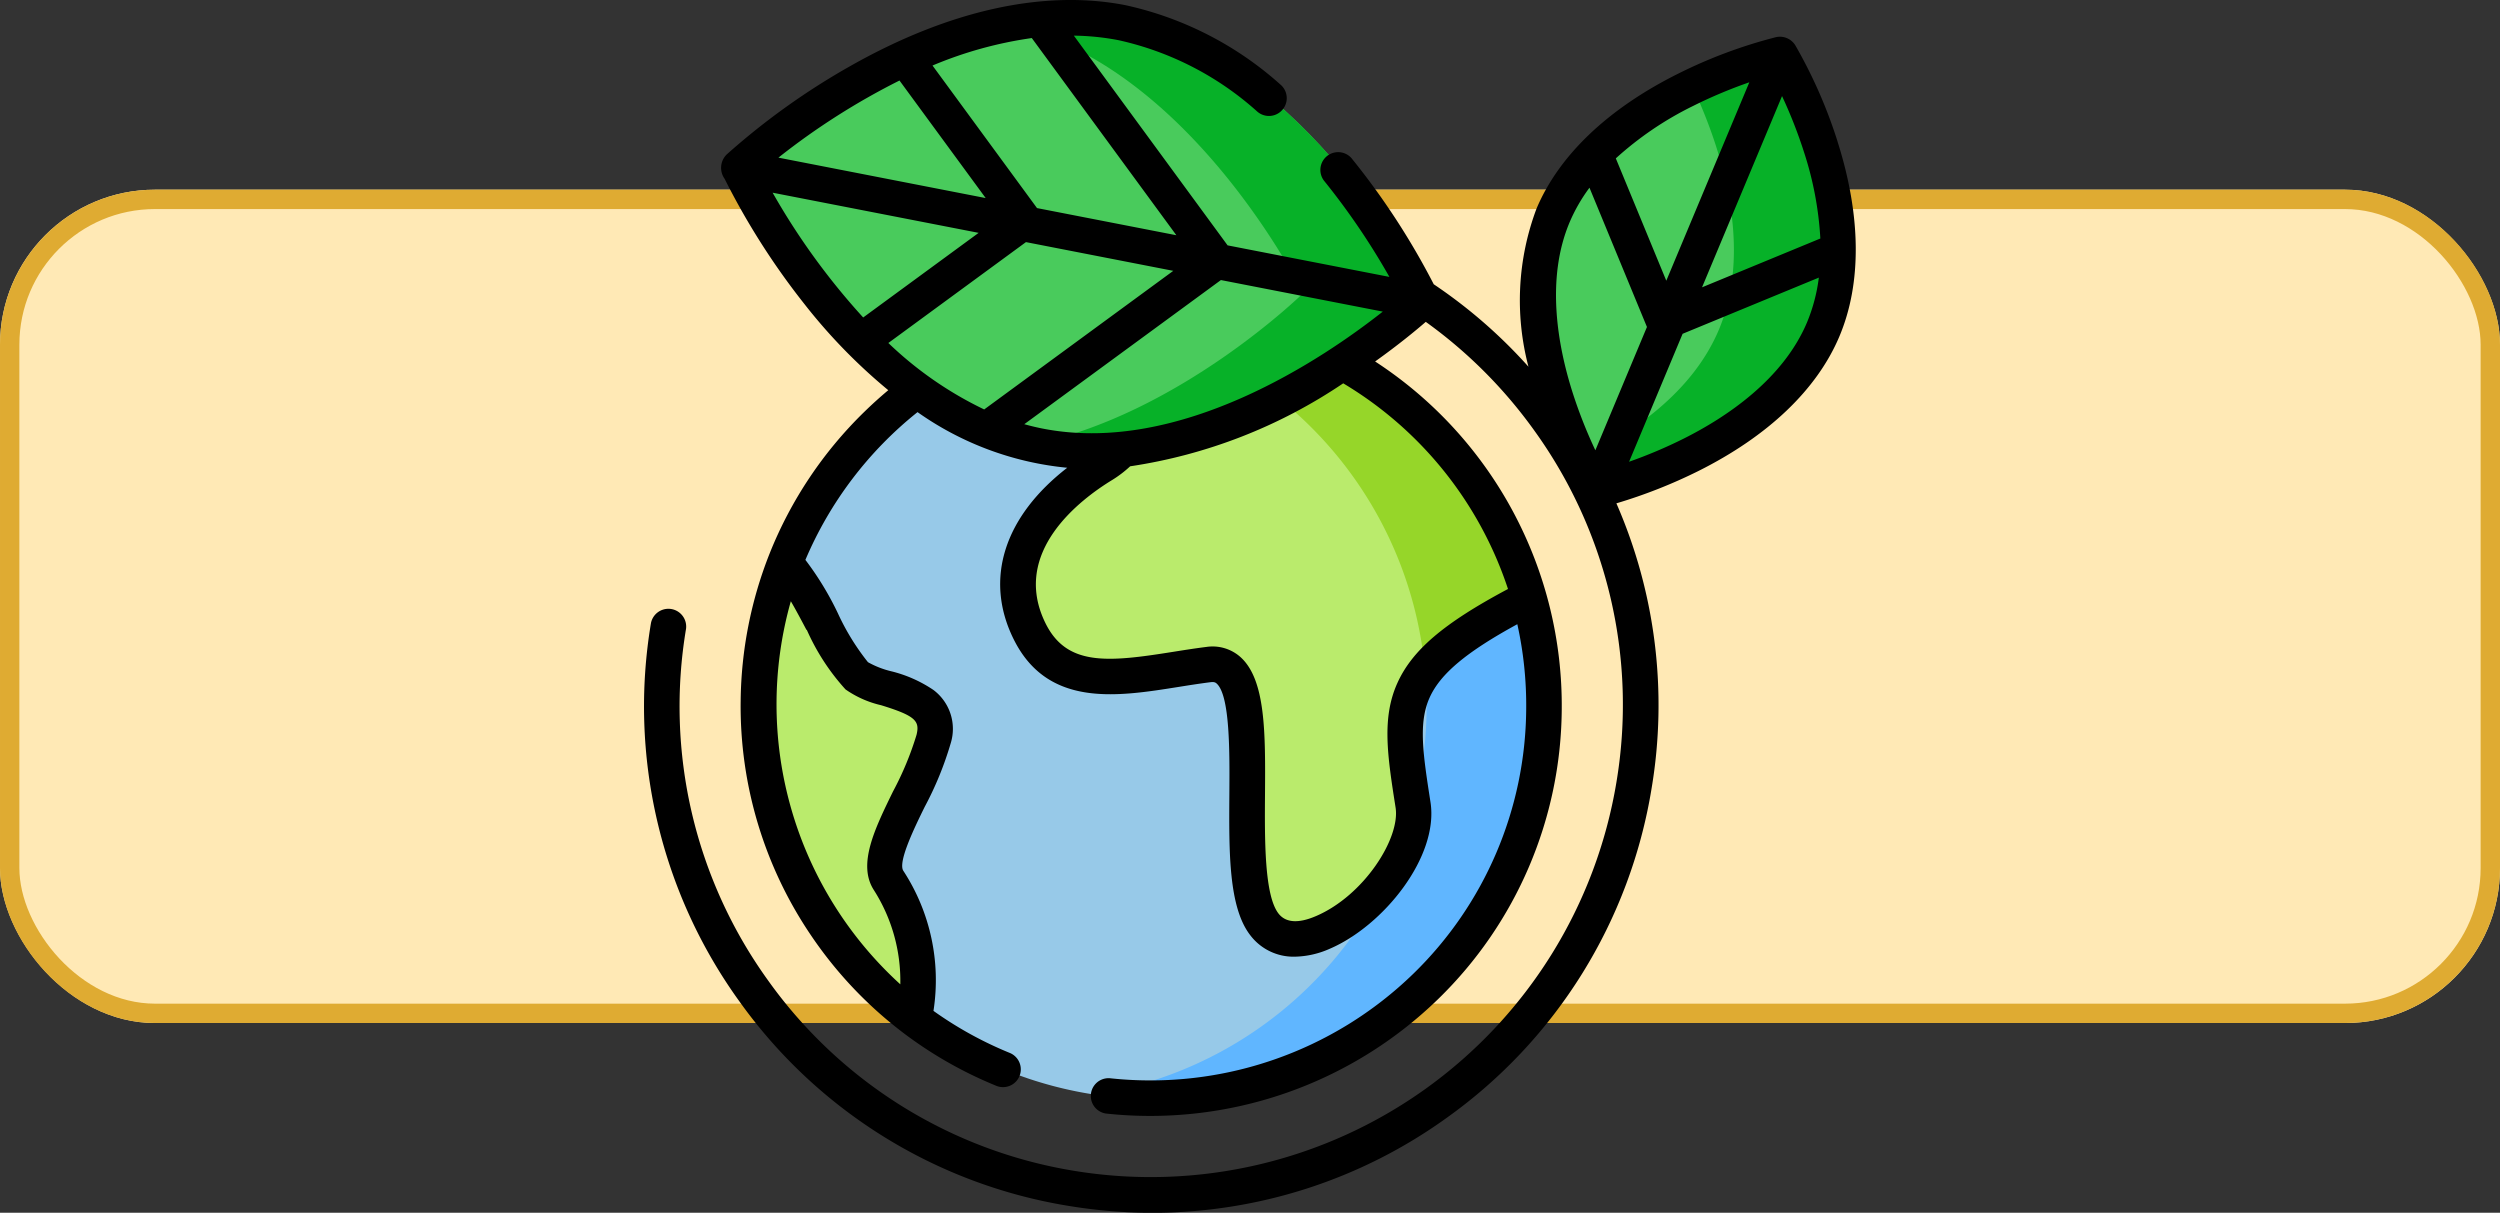 <svg xmlns="http://www.w3.org/2000/svg" xmlns:xlink="http://www.w3.org/1999/xlink" width="129.063" height="62.606" viewBox="0 0 129.063 62.606">
  <rect x="0" y="0" width="129.063" height="62.606" fill="#333333" stroke="none"/>
  <defs>
    <clipPath id="clip-path">
      <path id="path4029" d="M0-682.665H62.606v62.606H0Z" transform="translate(0 682.665)"/>
    </clipPath>
  </defs>
  <g id="Grupo_1200490" data-name="Grupo 1200490" transform="translate(-8528.41 10225.17)">
    <g id="Grupo_1200407" data-name="Grupo 1200407" transform="translate(7732.629 -12228.799)">
      <g id="Rectángulo_410589" data-name="Rectángulo 410589" transform="translate(795.781 2013.422)" fill="#ffe9b5" stroke="#dfab32" stroke-width="1">
        <rect width="129.063" height="43.021" rx="8" stroke="none"/>
        <rect x="0.5" y="0.5" width="128.063" height="42.021" rx="7.5" fill="none"/>
      </g>
    </g>
    <g id="g4023" transform="translate(8561.639 -9542.505)">
      <g id="g4025" transform="translate(0 -682.665)">
        <g id="g4027" clip-path="url(#clip-path)">
          <g id="g4033" transform="translate(6.045 16.141)">
            <path id="path4035" d="M-401-201.035a20.271,20.271,0,0,1-20.244,20.3,20.271,20.271,0,0,1-20.244-20.3,20.271,20.271,0,0,1,20.244-20.3A20.271,20.271,0,0,1-401-201.035" transform="translate(441.494 221.333)" fill="#97c9e8"/>
          </g>
          <g id="g4037" transform="translate(23.233 16.141)">
            <path id="path4039" d="M-30.276,0a20.354,20.354,0,0,0-3.057.23A20.286,20.286,0,0,1-16.146,20.3,20.286,20.286,0,0,1-33.333,40.366a20.353,20.353,0,0,0,3.057.23A20.271,20.271,0,0,0-10.032,20.3,20.271,20.271,0,0,0-30.276,0" transform="translate(33.333 0)" fill="#60b6ff"/>
          </g>
          <g id="g4041" transform="translate(19.354 16.181)">
            <path id="path4043" d="M-42.636-77.725c-3.119,1.954-5.458,5.081-3.7,8.6s5.652,2.15,9.258,1.661.877,10.651,3.021,13.387,8.186-2.736,7.6-6.254c-.866-5.208-1.17-7.035,5.847-10.748l.019-.007A20.267,20.267,0,0,0-38.737-85.573v.031s-.78,5.863-3.9,7.817" transform="translate(46.941 85.573)" fill="#baeb6c"/>
          </g>
          <g id="g4045" transform="translate(27.558 16.181)">
            <path id="path4047" d="M0,0Z" fill="#baeb6c"/>
          </g>
          <g id="g4049" transform="translate(38.974 20.62)">
            <path id="path4051" d="M0,0,0,0,0,0" fill="#baeb6c"/>
          </g>
          <g id="g4053" transform="translate(41.449 22.988)">
            <path id="path4055" d="M0,0H0" fill="#baeb6c"/>
          </g>
          <g id="g4057" transform="translate(6.045 29.366)">
            <path id="path4059" d="M-67.3-161.021c-.936-1.428,1.657-4.788,2.241-7.328s-2.924-2.345-4-3.225-2.534-4.69-3.606-5.57l-.172-.135a20.3,20.3,0,0,0-1.264,7.073,20.285,20.285,0,0,0,8.251,16.353l.006-.425a9.344,9.344,0,0,0-1.462-6.742" transform="translate(74.1 177.28)" fill="#baeb6c"/>
          </g>
          <g id="g4061" transform="translate(38.142 41.346)">
            <path id="path4063" d="M-16.783-.752-16.8-.828a20.192,20.192,0,0,1-1.682,4.455,5.919,5.919,0,0,0,1.695-4.38" transform="translate(18.477 0.828)" fill="#baeb6c"/>
          </g>
          <g id="g4065" transform="translate(27.324 16.182)">
            <path id="path4067" d="M-2.314,0V.031S-2.38.52-2.548,1.262A20.306,20.306,0,0,1,10.464,18.393c.895-1.223,2.531-2.41,5.348-3.9l.019-.007A20.267,20.267,0,0,0-2.314,0" transform="translate(2.548)" fill="#96d629"/>
          </g>
          <g id="g4069" transform="translate(4.832 0.955)">
            <path id="path4071" d="M-157.109-219.394c-9.79-1.661-15.863-13.987-15.863-13.987s9.8-9.633,19.589-7.973,15.863,13.987,15.863,13.987-9.8,9.633-19.589,7.973" transform="translate(172.972 241.546)" fill="#49cb5c"/>
          </g>
          <g id="g4073" transform="translate(18.881 0.955)">
            <path id="path4075" d="M-54.87-1.9a15.2,15.2,0,0,0-5.54.139C-51.03.343-45.244,12.084-45.244,12.084s-6.415,6.3-14.049,7.833c.23.052.462.1.7.139,9.79,1.661,19.589-7.972,19.589-7.972S-45.08-.242-54.87-1.9" transform="translate(60.411 2.095)" fill="#07b128"/>
          </g>
          <g id="g4077" transform="translate(46.162 2.836)">
            <path id="path4079" d="M-7.732-82.27c2.626-6.214,11.726-8.307,11.726-8.307s4.842,7.983,2.215,14.2S-5.517-68.073-5.517-68.073s-4.842-7.983-2.215-14.2" transform="translate(8.513 90.577)" fill="#49cb5c"/>
          </g>
          <g id="g4081" transform="translate(48.297 2.836)">
            <path id="path4083" d="M-102.719,0a24.331,24.331,0,0,0-4.519,1.648c1.257,2.663,3.249,8.066,1.354,12.55-1.374,3.251-4.519,5.373-7.207,6.659.485,1.028.861,1.648.861,1.648s9.1-2.092,11.726-8.307S-102.719,0-102.719,0" transform="translate(113.09)" fill="#07b128"/>
          </g>
          <g id="g4085" transform="translate(0.022 0.005)">
            <path id="path4087" d="M-441.637-301.136c-3.306,1.761-4.925,3.145-5.694,4.833-.825,1.813-.522,3.758-.1,6.45.247,1.587-1.64,4.544-4.112,5.6-.914.392-1.566.345-1.937-.138-.729-.949-.709-3.819-.693-6.125.022-3.191.041-5.946-1.275-7.117a2.162,2.162,0,0,0-1.752-.516c-.577.072-1.162.165-1.727.255-3.371.538-5.493.753-6.592-1.507-1.78-3.66,1.824-6.37,3.456-7.366a5.852,5.852,0,0,0,.928-.707,26.669,26.669,0,0,0,11-4.284,19.465,19.465,0,0,1,8.507,10.619m-24.886-17.909,7.606,1.483-9.762,7.156a18.983,18.983,0,0,1-4.948-3.431Zm.571-1.757-5.395-7.359a20.628,20.628,0,0,1,5.126-1.418l7.463,10.179Zm-7.1-6.586,4.45,6.069-10.7-2.087a36.106,36.106,0,0,1,6.255-3.983m-1.879,12.235a35.7,35.7,0,0,1-4.675-6.442l10.636,2.073Zm9.276,5.738c-.324-.064-.644-.141-.959-.229l10.151-7.441,8.357,1.629c-3.044,2.4-10.454,7.43-17.548,6.041m33.07.522a24.429,24.429,0,0,1-2.807,1.188l2.763-6.606,7.033-2.9a8.877,8.877,0,0,1-.613,2.318c-1.243,2.94-4.153,4.887-6.376,6m-5.876-11.179a8.707,8.707,0,0,1,1.024-1.78l2.967,7.189-2.663,6.366a24.5,24.5,0,0,1-1.188-3.02c-.75-2.371-1.382-5.815-.14-8.755m10.965-6.511a24.483,24.483,0,0,1,1.147,2.932,17.5,17.5,0,0,1,.831,4.421l-6.108,2.52Zm-5.975,9.532-2.606-6.316a17.165,17.165,0,0,1,3.993-2.708,24.455,24.455,0,0,1,2.9-1.22Zm-44.372,18.023a11.425,11.425,0,0,0,2,3.077,5.255,5.255,0,0,0,1.836.815c1.793.551,2,.821,1.829,1.53a16.027,16.027,0,0,1-1.212,2.919c-.947,1.938-1.842,3.767-.994,5.089A8.724,8.724,0,0,1-473-280.731a19.545,19.545,0,0,1-5.652-19.777c.27.462.553,1,.807,1.479m53.229-25.217a25.216,25.216,0,0,0-2.182-4.966.936.936,0,0,0-.99-.418,25.219,25.219,0,0,0-5.082,1.9c-3.6,1.8-6.123,4.2-7.283,6.947a13.455,13.455,0,0,0-.419,8.167,26.015,26.015,0,0,0-4.89-4.256,37.914,37.914,0,0,0-4.25-6.514.918.918,0,0,0-1.423,1.157,36.665,36.665,0,0,1,3.384,4.977l-8.353-1.628-7.938-10.827a12.992,12.992,0,0,1,2.314.236,15.839,15.839,0,0,1,7.164,3.692.918.918,0,0,0,1.19-1.4,17.639,17.639,0,0,0-8-4.1c-4.2-.823-9.1.257-14.174,3.123a36.621,36.621,0,0,0-6.413,4.581.971.971,0,0,0-.109,1.259,37.438,37.438,0,0,0,4.113,6.457,28.67,28.67,0,0,0,4.335,4.456q-.641.536-1.245,1.126a21.145,21.145,0,0,0-4.875,7.292,21.185,21.185,0,0,0-1.5,7.627,21.072,21.072,0,0,0,3.64,12.112,21.171,21.171,0,0,0,9.591,7.768.918.918,0,0,0,.69-1.7,19.353,19.353,0,0,1-3.967-2.182,10.331,10.331,0,0,0-1.557-7.233c-.291-.453.579-2.231,1.1-3.293a17.217,17.217,0,0,0,1.347-3.292,2.509,2.509,0,0,0-.892-2.749,6.762,6.762,0,0,0-2.181-.966,4.667,4.667,0,0,1-1.2-.469,12.2,12.2,0,0,1-1.553-2.526,15.677,15.677,0,0,0-1.676-2.755,19.506,19.506,0,0,1,5.789-7.628,16.037,16.037,0,0,0,7.728,2.872c-3.241,2.511-4.29,5.718-2.791,8.8,1.75,3.6,5.352,3.022,8.53,2.516.55-.088,1.119-.178,1.664-.246.2-.026.266.03.307.066.7.619.675,3.575.66,5.734-.02,2.986-.04,5.807,1.073,7.255a2.8,2.8,0,0,0,2.3,1.116,4.628,4.628,0,0,0,1.81-.409c2.766-1.185,5.641-4.75,5.2-7.57-.383-2.466-.637-4.1-.039-5.409.553-1.216,1.89-2.341,4.522-3.777a19.341,19.341,0,0,1,.458,4.411,19.234,19.234,0,0,1-5.82,13.628,19.474,19.474,0,0,1-15.682,5.4.918.918,0,0,0-.2,1.823,21.319,21.319,0,0,0,17.165-5.917,21.056,21.056,0,0,0,6.372-14.919,21.2,21.2,0,0,0-9.634-17.989c1.212-.864,2.114-1.611,2.615-2.045a24.383,24.383,0,0,1,5.612,5.624,24.183,24.183,0,0,1,4.23,18.145A24.37,24.37,0,0,1-464.01-271.1a24.185,24.185,0,0,1-15.822-9.839,24.182,24.182,0,0,1-4.23-18.145.918.918,0,0,0-1.81-.3,26,26,0,0,0,4.549,19.512,26.008,26.008,0,0,0,17.014,10.58,26.511,26.511,0,0,0,4.321.356,25.988,25.988,0,0,0,15.192-4.9,26.005,26.005,0,0,0,10.581-17.013,25.994,25.994,0,0,0-1.818-14.713,26.45,26.45,0,0,0,4.228-1.666c3.6-1.8,6.123-4.2,7.283-6.947s1.128-6.225-.094-10.064" transform="translate(486.228 331.542)"/>
          </g>
        </g>
      </g>
    </g>
  </g>
</svg>
